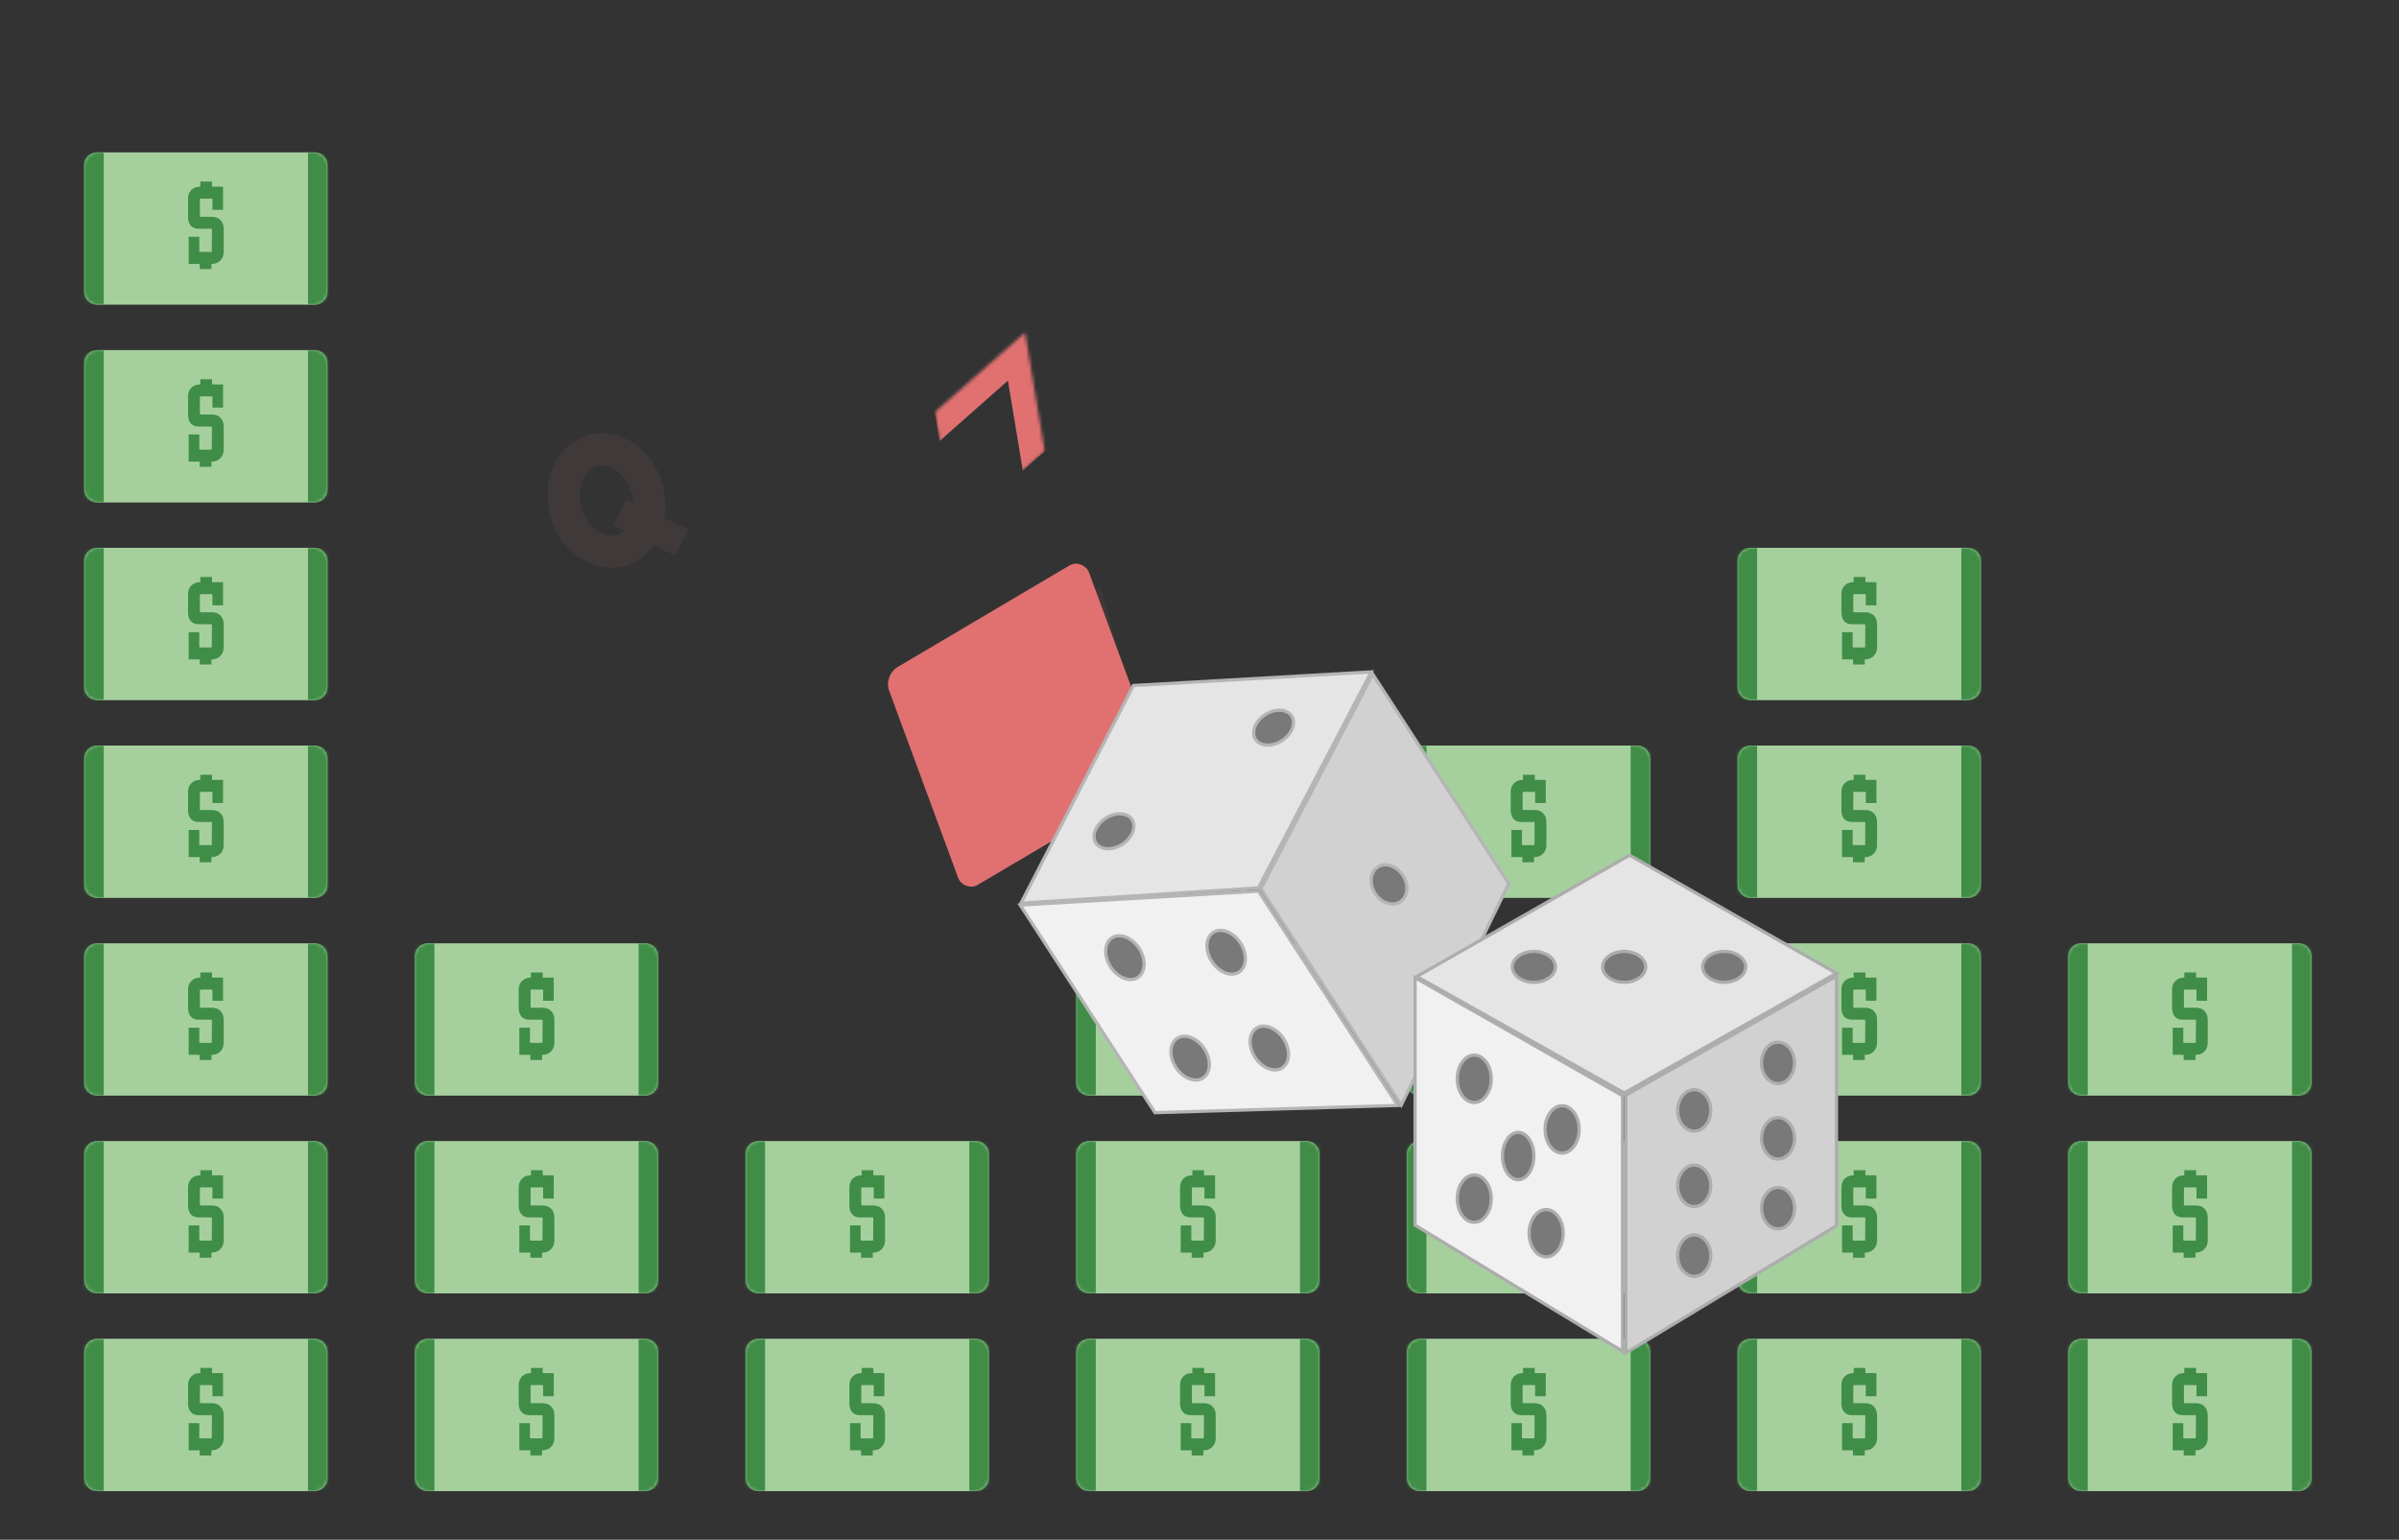 <svg width="740" height="475" viewBox="0 0 740 475" fill="none" xmlns="http://www.w3.org/2000/svg">
<rect x="0" y="0" width="740" height="475" fill="#333333" stroke="none"/>
<mask id="path-1-inside-1_2_3" fill="white">
<path d="M26 51C26 48.791 27.791 47 30 47H97C99.209 47 101 48.791 101 51V90C101 92.209 99.209 94 97 94H30C27.791 94 26 92.209 26 90V51Z"/>
</mask>
<path d="M26 51C26 48.791 27.791 47 30 47H97C99.209 47 101 48.791 101 51V90C101 92.209 99.209 94 97 94H30C27.791 94 26 92.209 26 90V51Z" fill="#A5D09E"/>
<path d="M26 47H101H26ZM101 94H26H101ZM30 94C24.477 94 20 89.523 20 84V57C20 51.477 24.477 47 30 47H32C32 47 32 48.791 32 51V90C32 92.209 32 94 32 94H30ZM97 47C102.523 47 107 51.477 107 57V84C107 89.523 102.523 94 97 94H95C95 94 95 92.209 95 90V51C95 48.791 95 47 95 47H97Z" fill="#408D47" mask="url(#path-1-inside-1_2_3)"/>
<path d="M61.589 83V81.412H58.195V73.034H61.472V77.521C61.472 77.653 61.537 77.719 61.667 77.719H65.138C65.268 77.719 65.333 77.653 65.333 77.521L65.372 70.771C65.372 70.638 65.307 70.572 65.177 70.572H61.238C60.197 70.572 59.391 70.241 58.819 69.579C58.273 68.918 58 68.018 58 66.879V61.281C58 60.196 58.338 59.309 59.014 58.621C59.716 57.932 60.6 57.588 61.667 57.588H61.784V56H65.411V57.588H68.805V64.735H65.528V61.479C65.528 61.347 65.463 61.281 65.333 61.281H61.862C61.732 61.281 61.667 61.347 61.667 61.479V66.681C61.667 66.813 61.732 66.879 61.862 66.879H65.333C66.478 66.879 67.375 67.224 68.025 67.912C68.675 68.573 69 69.46 69 70.572V77.719C69 78.778 68.649 79.665 67.947 80.379C67.271 81.068 66.4 81.412 65.333 81.412H65.216V83H61.589Z" fill="#408D47"/>
<mask id="path-4-inside-2_2_3" fill="white">
<path d="M26 112C26 109.791 27.791 108 30 108H97C99.209 108 101 109.791 101 112V151C101 153.209 99.209 155 97 155H30C27.791 155 26 153.209 26 151V112Z"/>
</mask>
<path d="M26 112C26 109.791 27.791 108 30 108H97C99.209 108 101 109.791 101 112V151C101 153.209 99.209 155 97 155H30C27.791 155 26 153.209 26 151V112Z" fill="#A5D09E"/>
<path d="M26 108H101H26ZM101 155H26H101ZM30 155C24.477 155 20 150.523 20 145V118C20 112.477 24.477 108 30 108H32C32 108 32 109.791 32 112V151C32 153.209 32 155 32 155H30ZM97 108C102.523 108 107 112.477 107 118V145C107 150.523 102.523 155 97 155H95C95 155 95 153.209 95 151V112C95 109.791 95 108 95 108H97Z" fill="#408D47" mask="url(#path-4-inside-2_2_3)"/>
<path d="M61.589 144V142.412H58.195V134.034H61.472V138.521C61.472 138.653 61.537 138.719 61.667 138.719H65.138C65.268 138.719 65.333 138.653 65.333 138.521L65.372 131.771C65.372 131.638 65.307 131.572 65.177 131.572H61.238C60.197 131.572 59.391 131.241 58.819 130.579C58.273 129.918 58 129.018 58 127.879V122.281C58 121.196 58.338 120.309 59.014 119.621C59.716 118.932 60.6 118.588 61.667 118.588H61.784V117H65.411V118.588H68.805V125.735H65.528V122.479C65.528 122.347 65.463 122.281 65.333 122.281H61.862C61.732 122.281 61.667 122.347 61.667 122.479V127.681C61.667 127.813 61.732 127.879 61.862 127.879H65.333C66.478 127.879 67.375 128.224 68.025 128.912C68.675 129.574 69 130.46 69 131.572V138.719C69 139.778 68.649 140.665 67.947 141.379C67.271 142.068 66.4 142.412 65.333 142.412H65.216V144H61.589Z" fill="#408D47"/>
<mask id="path-7-inside-3_2_3" fill="white">
<path d="M26 173C26 170.791 27.791 169 30 169H97C99.209 169 101 170.791 101 173V212C101 214.209 99.209 216 97 216H30C27.791 216 26 214.209 26 212V173Z"/>
</mask>
<path d="M26 173C26 170.791 27.791 169 30 169H97C99.209 169 101 170.791 101 173V212C101 214.209 99.209 216 97 216H30C27.791 216 26 214.209 26 212V173Z" fill="#A5D09E"/>
<path d="M26 169H101H26ZM101 216H26H101ZM30 216C24.477 216 20 211.523 20 206V179C20 173.477 24.477 169 30 169H32C32 169 32 170.791 32 173V212C32 214.209 32 216 32 216H30ZM97 169C102.523 169 107 173.477 107 179V206C107 211.523 102.523 216 97 216H95C95 216 95 214.209 95 212V173C95 170.791 95 169 95 169H97Z" fill="#408D47" mask="url(#path-7-inside-3_2_3)"/>
<path d="M61.589 205V203.412H58.195V195.034H61.472V199.521C61.472 199.653 61.537 199.719 61.667 199.719H65.138C65.268 199.719 65.333 199.653 65.333 199.521L65.372 192.771C65.372 192.638 65.307 192.572 65.177 192.572H61.238C60.197 192.572 59.391 192.241 58.819 191.579C58.273 190.918 58 190.018 58 188.879V183.281C58 182.196 58.338 181.309 59.014 180.621C59.716 179.932 60.6 179.588 61.667 179.588H61.784V178H65.411V179.588H68.805V186.735H65.528V183.479C65.528 183.347 65.463 183.281 65.333 183.281H61.862C61.732 183.281 61.667 183.347 61.667 183.479V188.681C61.667 188.813 61.732 188.879 61.862 188.879H65.333C66.478 188.879 67.375 189.224 68.025 189.912C68.675 190.574 69 191.46 69 192.572V199.719C69 200.778 68.649 201.665 67.947 202.379C67.271 203.068 66.4 203.412 65.333 203.412H65.216V205H61.589Z" fill="#408D47"/>
<mask id="path-10-inside-4_2_3" fill="white">
<path d="M26 234C26 231.791 27.791 230 30 230H97C99.209 230 101 231.791 101 234V273C101 275.209 99.209 277 97 277H30C27.791 277 26 275.209 26 273V234Z"/>
</mask>
<path d="M26 234C26 231.791 27.791 230 30 230H97C99.209 230 101 231.791 101 234V273C101 275.209 99.209 277 97 277H30C27.791 277 26 275.209 26 273V234Z" fill="#A5D09E"/>
<path d="M26 230H101H26ZM101 277H26H101ZM30 277C24.477 277 20 272.523 20 267V240C20 234.477 24.477 230 30 230H32C32 230 32 231.791 32 234V273C32 275.209 32 277 32 277H30ZM97 230C102.523 230 107 234.477 107 240V267C107 272.523 102.523 277 97 277H95C95 277 95 275.209 95 273V234C95 231.791 95 230 95 230H97Z" fill="#408D47" mask="url(#path-10-inside-4_2_3)"/>
<path d="M61.589 266V264.412H58.195V256.034H61.472V260.521C61.472 260.653 61.537 260.719 61.667 260.719H65.138C65.268 260.719 65.333 260.653 65.333 260.521L65.372 253.771C65.372 253.638 65.307 253.572 65.177 253.572H61.238C60.197 253.572 59.391 253.241 58.819 252.579C58.273 251.918 58 251.018 58 249.879V244.281C58 243.196 58.338 242.309 59.014 241.621C59.716 240.932 60.6 240.588 61.667 240.588H61.784V239H65.411V240.588H68.805V247.735H65.528V244.479C65.528 244.347 65.463 244.281 65.333 244.281H61.862C61.732 244.281 61.667 244.347 61.667 244.479V249.681C61.667 249.813 61.732 249.879 61.862 249.879H65.333C66.478 249.879 67.375 250.224 68.025 250.912C68.675 251.574 69 252.46 69 253.572V260.719C69 261.778 68.649 262.665 67.947 263.379C67.271 264.068 66.4 264.412 65.333 264.412H65.216V266H61.589Z" fill="#408D47"/>
<mask id="path-13-inside-5_2_3" fill="white">
<path d="M26 295C26 292.791 27.791 291 30 291H97C99.209 291 101 292.791 101 295V334C101 336.209 99.209 338 97 338H30C27.791 338 26 336.209 26 334V295Z"/>
</mask>
<path d="M26 295C26 292.791 27.791 291 30 291H97C99.209 291 101 292.791 101 295V334C101 336.209 99.209 338 97 338H30C27.791 338 26 336.209 26 334V295Z" fill="#A5D09E"/>
<path d="M26 291H101H26ZM101 338H26H101ZM30 338C24.477 338 20 333.523 20 328V301C20 295.477 24.477 291 30 291H32C32 291 32 292.791 32 295V334C32 336.209 32 338 32 338H30ZM97 291C102.523 291 107 295.477 107 301V328C107 333.523 102.523 338 97 338H95C95 338 95 336.209 95 334V295C95 292.791 95 291 95 291H97Z" fill="#408D47" mask="url(#path-13-inside-5_2_3)"/>
<path d="M61.589 327V325.412H58.195V317.034H61.472V321.521C61.472 321.653 61.537 321.719 61.667 321.719H65.138C65.268 321.719 65.333 321.653 65.333 321.521L65.372 314.771C65.372 314.638 65.307 314.572 65.177 314.572H61.238C60.197 314.572 59.391 314.241 58.819 313.579C58.273 312.918 58 312.018 58 310.879V305.281C58 304.196 58.338 303.309 59.014 302.621C59.716 301.932 60.6 301.588 61.667 301.588H61.784V300H65.411V301.588H68.805V308.735H65.528V305.479C65.528 305.347 65.463 305.281 65.333 305.281H61.862C61.732 305.281 61.667 305.347 61.667 305.479V310.681C61.667 310.813 61.732 310.879 61.862 310.879H65.333C66.478 310.879 67.375 311.224 68.025 311.912C68.675 312.574 69 313.46 69 314.572V321.719C69 322.778 68.649 323.665 67.947 324.379C67.271 325.068 66.4 325.412 65.333 325.412H65.216V327H61.589Z" fill="#408D47"/>
<mask id="path-16-inside-6_2_3" fill="white">
<path d="M26 356C26 353.791 27.791 352 30 352H97C99.209 352 101 353.791 101 356V395C101 397.209 99.209 399 97 399H30C27.791 399 26 397.209 26 395V356Z"/>
</mask>
<path d="M26 356C26 353.791 27.791 352 30 352H97C99.209 352 101 353.791 101 356V395C101 397.209 99.209 399 97 399H30C27.791 399 26 397.209 26 395V356Z" fill="#A5D09E"/>
<path d="M26 352H101H26ZM101 399H26H101ZM30 399C24.477 399 20 394.523 20 389V362C20 356.477 24.477 352 30 352H32C32 352 32 353.791 32 356V395C32 397.209 32 399 32 399H30ZM97 352C102.523 352 107 356.477 107 362V389C107 394.523 102.523 399 97 399H95C95 399 95 397.209 95 395V356C95 353.791 95 352 95 352H97Z" fill="#408D47" mask="url(#path-16-inside-6_2_3)"/>
<path d="M61.589 388V386.412H58.195V378.034H61.472V382.521C61.472 382.653 61.537 382.719 61.667 382.719H65.138C65.268 382.719 65.333 382.653 65.333 382.521L65.372 375.771C65.372 375.638 65.307 375.572 65.177 375.572H61.238C60.197 375.572 59.391 375.241 58.819 374.579C58.273 373.918 58 373.018 58 371.879V366.281C58 365.196 58.338 364.309 59.014 363.621C59.716 362.932 60.6 362.588 61.667 362.588H61.784V361H65.411V362.588H68.805V369.735H65.528V366.479C65.528 366.347 65.463 366.281 65.333 366.281H61.862C61.732 366.281 61.667 366.347 61.667 366.479V371.681C61.667 371.813 61.732 371.879 61.862 371.879H65.333C66.478 371.879 67.375 372.224 68.025 372.912C68.675 373.574 69 374.46 69 375.572V382.719C69 383.778 68.649 384.665 67.947 385.379C67.271 386.068 66.4 386.412 65.333 386.412H65.216V388H61.589Z" fill="#408D47"/>
<mask id="path-19-inside-7_2_3" fill="white">
<path d="M26 417C26 414.791 27.791 413 30 413H97C99.209 413 101 414.791 101 417V456C101 458.209 99.209 460 97 460H30C27.791 460 26 458.209 26 456V417Z"/>
</mask>
<path d="M26 417C26 414.791 27.791 413 30 413H97C99.209 413 101 414.791 101 417V456C101 458.209 99.209 460 97 460H30C27.791 460 26 458.209 26 456V417Z" fill="#A5D09E"/>
<path d="M26 413H101H26ZM101 460H26H101ZM30 460C24.477 460 20 455.523 20 450V423C20 417.477 24.477 413 30 413H32C32 413 32 414.791 32 417V456C32 458.209 32 460 32 460H30ZM97 413C102.523 413 107 417.477 107 423V450C107 455.523 102.523 460 97 460H95C95 460 95 458.209 95 456V417C95 414.791 95 413 95 413H97Z" fill="#408D47" mask="url(#path-19-inside-7_2_3)"/>
<path d="M61.589 449V447.412H58.195V439.034H61.472V443.521C61.472 443.653 61.537 443.719 61.667 443.719H65.138C65.268 443.719 65.333 443.653 65.333 443.521L65.372 436.771C65.372 436.638 65.307 436.572 65.177 436.572H61.238C60.197 436.572 59.391 436.241 58.819 435.579C58.273 434.918 58 434.018 58 432.879V427.281C58 426.196 58.338 425.309 59.014 424.621C59.716 423.932 60.6 423.588 61.667 423.588H61.784V422H65.411V423.588H68.805V430.735H65.528V427.479C65.528 427.347 65.463 427.281 65.333 427.281H61.862C61.732 427.281 61.667 427.347 61.667 427.479V432.681C61.667 432.813 61.732 432.879 61.862 432.879H65.333C66.478 432.879 67.375 433.224 68.025 433.912C68.675 434.574 69 435.46 69 436.572V443.719C69 444.778 68.649 445.665 67.947 446.379C67.271 447.068 66.4 447.412 65.333 447.412H65.216V449H61.589Z" fill="#408D47"/>
<mask id="path-22-inside-8_2_3" fill="white">
<path d="M128 295C128 292.791 129.791 291 132 291H199C201.209 291 203 292.791 203 295V334C203 336.209 201.209 338 199 338H132C129.791 338 128 336.209 128 334V295Z"/>
</mask>
<path d="M128 295C128 292.791 129.791 291 132 291H199C201.209 291 203 292.791 203 295V334C203 336.209 201.209 338 199 338H132C129.791 338 128 336.209 128 334V295Z" fill="#A5D09E"/>
<path d="M128 291H203H128ZM203 338H128H203ZM132 338C126.477 338 122 333.523 122 328V301C122 295.477 126.477 291 132 291H134C134 291 134 292.791 134 295V334C134 336.209 134 338 134 338H132ZM199 291C204.523 291 209 295.477 209 301V328C209 333.523 204.523 338 199 338H197C197 338 197 336.209 197 334V295C197 292.791 197 291 197 291H199Z" fill="#408D47" mask="url(#path-22-inside-8_2_3)"/>
<path d="M163.589 327V325.412H160.195V317.034H163.472V321.521C163.472 321.653 163.537 321.719 163.667 321.719H167.138C167.268 321.719 167.333 321.653 167.333 321.521L167.372 314.771C167.372 314.638 167.307 314.572 167.177 314.572H163.238C162.197 314.572 161.391 314.241 160.819 313.579C160.273 312.918 160 312.018 160 310.879V305.281C160 304.196 160.338 303.309 161.014 302.621C161.716 301.932 162.6 301.588 163.667 301.588H163.784V300H167.411V301.588H170.805V308.735H167.528V305.479C167.528 305.347 167.463 305.281 167.333 305.281H163.862C163.732 305.281 163.667 305.347 163.667 305.479V310.681C163.667 310.813 163.732 310.879 163.862 310.879H167.333C168.478 310.879 169.375 311.224 170.025 311.912C170.675 312.574 171 313.46 171 314.572V321.719C171 322.778 170.649 323.665 169.947 324.379C169.271 325.068 168.4 325.412 167.333 325.412H167.216V327H163.589Z" fill="#408D47"/>
<mask id="path-25-inside-9_2_3" fill="white">
<path d="M128 356C128 353.791 129.791 352 132 352H199C201.209 352 203 353.791 203 356V395C203 397.209 201.209 399 199 399H132C129.791 399 128 397.209 128 395V356Z"/>
</mask>
<path d="M128 356C128 353.791 129.791 352 132 352H199C201.209 352 203 353.791 203 356V395C203 397.209 201.209 399 199 399H132C129.791 399 128 397.209 128 395V356Z" fill="#A5D09E"/>
<path d="M128 352H203H128ZM203 399H128H203ZM132 399C126.477 399 122 394.523 122 389V362C122 356.477 126.477 352 132 352H134C134 352 134 353.791 134 356V395C134 397.209 134 399 134 399H132ZM199 352C204.523 352 209 356.477 209 362V389C209 394.523 204.523 399 199 399H197C197 399 197 397.209 197 395V356C197 353.791 197 352 197 352H199Z" fill="#408D47" mask="url(#path-25-inside-9_2_3)"/>
<path d="M163.589 388V386.412H160.195V378.034H163.472V382.521C163.472 382.653 163.537 382.719 163.667 382.719H167.138C167.268 382.719 167.333 382.653 167.333 382.521L167.372 375.771C167.372 375.638 167.307 375.572 167.177 375.572H163.238C162.197 375.572 161.391 375.241 160.819 374.579C160.273 373.918 160 373.018 160 371.879V366.281C160 365.196 160.338 364.309 161.014 363.621C161.716 362.932 162.6 362.588 163.667 362.588H163.784V361H167.411V362.588H170.805V369.735H167.528V366.479C167.528 366.347 167.463 366.281 167.333 366.281H163.862C163.732 366.281 163.667 366.347 163.667 366.479V371.681C163.667 371.813 163.732 371.879 163.862 371.879H167.333C168.478 371.879 169.375 372.224 170.025 372.912C170.675 373.574 171 374.46 171 375.572V382.719C171 383.778 170.649 384.665 169.947 385.379C169.271 386.068 168.4 386.412 167.333 386.412H167.216V388H163.589Z" fill="#408D47"/>
<mask id="path-28-inside-10_2_3" fill="white">
<path d="M128 417C128 414.791 129.791 413 132 413H199C201.209 413 203 414.791 203 417V456C203 458.209 201.209 460 199 460H132C129.791 460 128 458.209 128 456V417Z"/>
</mask>
<path d="M128 417C128 414.791 129.791 413 132 413H199C201.209 413 203 414.791 203 417V456C203 458.209 201.209 460 199 460H132C129.791 460 128 458.209 128 456V417Z" fill="#A5D09E"/>
<path d="M128 413H203H128ZM203 460H128H203ZM132 460C126.477 460 122 455.523 122 450V423C122 417.477 126.477 413 132 413H134C134 413 134 414.791 134 417V456C134 458.209 134 460 134 460H132ZM199 413C204.523 413 209 417.477 209 423V450C209 455.523 204.523 460 199 460H197C197 460 197 458.209 197 456V417C197 414.791 197 413 197 413H199Z" fill="#408D47" mask="url(#path-28-inside-10_2_3)"/>
<path d="M163.589 449V447.412H160.195V439.034H163.472V443.521C163.472 443.653 163.537 443.719 163.667 443.719H167.138C167.268 443.719 167.333 443.653 167.333 443.521L167.372 436.771C167.372 436.638 167.307 436.572 167.177 436.572H163.238C162.197 436.572 161.391 436.241 160.819 435.579C160.273 434.918 160 434.018 160 432.879V427.281C160 426.196 160.338 425.309 161.014 424.621C161.716 423.932 162.6 423.588 163.667 423.588H163.784V422H167.411V423.588H170.805V430.735H167.528V427.479C167.528 427.347 167.463 427.281 167.333 427.281H163.862C163.732 427.281 163.667 427.347 163.667 427.479V432.681C163.667 432.813 163.732 432.879 163.862 432.879H167.333C168.478 432.879 169.375 433.224 170.025 433.912C170.675 434.574 171 435.46 171 436.572V443.719C171 444.778 170.649 445.665 169.947 446.379C169.271 447.068 168.4 447.412 167.333 447.412H167.216V449H163.589Z" fill="#408D47"/>
<mask id="path-31-inside-11_2_3" fill="white">
<path d="M230 356C230 353.791 231.791 352 234 352H301C303.209 352 305 353.791 305 356V395C305 397.209 303.209 399 301 399H234C231.791 399 230 397.209 230 395V356Z"/>
</mask>
<path d="M230 356C230 353.791 231.791 352 234 352H301C303.209 352 305 353.791 305 356V395C305 397.209 303.209 399 301 399H234C231.791 399 230 397.209 230 395V356Z" fill="#A5D09E"/>
<path d="M230 352H305H230ZM305 399H230H305ZM234 399C228.477 399 224 394.523 224 389V362C224 356.477 228.477 352 234 352H236C236 352 236 353.791 236 356V395C236 397.209 236 399 236 399H234ZM301 352C306.523 352 311 356.477 311 362V389C311 394.523 306.523 399 301 399H299C299 399 299 397.209 299 395V356C299 353.791 299 352 299 352H301Z" fill="#408D47" mask="url(#path-31-inside-11_2_3)"/>
<path d="M265.589 388V386.412H262.195V378.034H265.472V382.521C265.472 382.653 265.537 382.719 265.667 382.719H269.138C269.268 382.719 269.333 382.653 269.333 382.521L269.372 375.771C269.372 375.638 269.307 375.572 269.177 375.572H265.238C264.197 375.572 263.391 375.241 262.819 374.579C262.273 373.918 262 373.018 262 371.879V366.281C262 365.196 262.338 364.309 263.014 363.621C263.716 362.932 264.6 362.588 265.667 362.588H265.784V361H269.411V362.588H272.805V369.735H269.528V366.479C269.528 366.347 269.463 366.281 269.333 366.281H265.862C265.732 366.281 265.667 366.347 265.667 366.479V371.681C265.667 371.813 265.732 371.879 265.862 371.879H269.333C270.478 371.879 271.375 372.224 272.025 372.912C272.675 373.574 273 374.46 273 375.572V382.719C273 383.778 272.649 384.665 271.947 385.379C271.271 386.068 270.4 386.412 269.333 386.412H269.216V388H265.589Z" fill="#408D47"/>
<mask id="path-34-inside-12_2_3" fill="white">
<path d="M230 417C230 414.791 231.791 413 234 413H301C303.209 413 305 414.791 305 417V456C305 458.209 303.209 460 301 460H234C231.791 460 230 458.209 230 456V417Z"/>
</mask>
<path d="M230 417C230 414.791 231.791 413 234 413H301C303.209 413 305 414.791 305 417V456C305 458.209 303.209 460 301 460H234C231.791 460 230 458.209 230 456V417Z" fill="#A5D09E"/>
<path d="M230 413H305H230ZM305 460H230H305ZM234 460C228.477 460 224 455.523 224 450V423C224 417.477 228.477 413 234 413H236C236 413 236 414.791 236 417V456C236 458.209 236 460 236 460H234ZM301 413C306.523 413 311 417.477 311 423V450C311 455.523 306.523 460 301 460H299C299 460 299 458.209 299 456V417C299 414.791 299 413 299 413H301Z" fill="#408D47" mask="url(#path-34-inside-12_2_3)"/>
<path d="M265.589 449V447.412H262.195V439.034H265.472V443.521C265.472 443.653 265.537 443.719 265.667 443.719H269.138C269.268 443.719 269.333 443.653 269.333 443.521L269.372 436.771C269.372 436.638 269.307 436.572 269.177 436.572H265.238C264.197 436.572 263.391 436.241 262.819 435.579C262.273 434.918 262 434.018 262 432.879V427.281C262 426.196 262.338 425.309 263.014 424.621C263.716 423.932 264.6 423.588 265.667 423.588H265.784V422H269.411V423.588H272.805V430.735H269.528V427.479C269.528 427.347 269.463 427.281 269.333 427.281H265.862C265.732 427.281 265.667 427.347 265.667 427.479V432.681C265.667 432.813 265.732 432.879 265.862 432.879H269.333C270.478 432.879 271.375 433.224 272.025 433.912C272.675 434.574 273 435.46 273 436.572V443.719C273 444.778 272.649 445.665 271.947 446.379C271.271 447.068 270.4 447.412 269.333 447.412H269.216V449H265.589Z" fill="#408D47"/>
<mask id="path-37-inside-13_2_3" fill="white">
<path d="M332 295C332 292.791 333.791 291 336 291H403C405.209 291 407 292.791 407 295V334C407 336.209 405.209 338 403 338H336C333.791 338 332 336.209 332 334V295Z"/>
</mask>
<path d="M332 295C332 292.791 333.791 291 336 291H403C405.209 291 407 292.791 407 295V334C407 336.209 405.209 338 403 338H336C333.791 338 332 336.209 332 334V295Z" fill="#A5D09E"/>
<path d="M332 291H407H332ZM407 338H332H407ZM336 338C330.477 338 326 333.523 326 328V301C326 295.477 330.477 291 336 291H338C338 291 338 292.791 338 295V334C338 336.209 338 338 338 338H336ZM403 291C408.523 291 413 295.477 413 301V328C413 333.523 408.523 338 403 338H401C401 338 401 336.209 401 334V295C401 292.791 401 291 401 291H403Z" fill="#408D47" mask="url(#path-37-inside-13_2_3)"/>
<path d="M367.589 327V325.412H364.195V317.034H367.472V321.521C367.472 321.653 367.537 321.719 367.667 321.719H371.138C371.268 321.719 371.333 321.653 371.333 321.521L371.372 314.771C371.372 314.638 371.307 314.572 371.177 314.572H367.238C366.197 314.572 365.391 314.241 364.819 313.579C364.273 312.918 364 312.018 364 310.879V305.281C364 304.196 364.338 303.309 365.014 302.621C365.716 301.932 366.6 301.588 367.667 301.588H367.784V300H371.411V301.588H374.805V308.735H371.528V305.479C371.528 305.347 371.463 305.281 371.333 305.281H367.862C367.732 305.281 367.667 305.347 367.667 305.479V310.681C367.667 310.813 367.732 310.879 367.862 310.879H371.333C372.478 310.879 373.375 311.224 374.025 311.912C374.675 312.574 375 313.46 375 314.572V321.719C375 322.778 374.649 323.665 373.947 324.379C373.271 325.068 372.4 325.412 371.333 325.412H371.216V327H367.589Z" fill="#408D47"/>
<mask id="path-40-inside-14_2_3" fill="white">
<path d="M332 356C332 353.791 333.791 352 336 352H403C405.209 352 407 353.791 407 356V395C407 397.209 405.209 399 403 399H336C333.791 399 332 397.209 332 395V356Z"/>
</mask>
<path d="M332 356C332 353.791 333.791 352 336 352H403C405.209 352 407 353.791 407 356V395C407 397.209 405.209 399 403 399H336C333.791 399 332 397.209 332 395V356Z" fill="#A5D09E"/>
<path d="M332 352H407H332ZM407 399H332H407ZM336 399C330.477 399 326 394.523 326 389V362C326 356.477 330.477 352 336 352H338C338 352 338 353.791 338 356V395C338 397.209 338 399 338 399H336ZM403 352C408.523 352 413 356.477 413 362V389C413 394.523 408.523 399 403 399H401C401 399 401 397.209 401 395V356C401 353.791 401 352 401 352H403Z" fill="#408D47" mask="url(#path-40-inside-14_2_3)"/>
<path d="M367.589 388V386.412H364.195V378.034H367.472V382.521C367.472 382.653 367.537 382.719 367.667 382.719H371.138C371.268 382.719 371.333 382.653 371.333 382.521L371.372 375.771C371.372 375.638 371.307 375.572 371.177 375.572H367.238C366.197 375.572 365.391 375.241 364.819 374.579C364.273 373.918 364 373.018 364 371.879V366.281C364 365.196 364.338 364.309 365.014 363.621C365.716 362.932 366.6 362.588 367.667 362.588H367.784V361H371.411V362.588H374.805V369.735H371.528V366.479C371.528 366.347 371.463 366.281 371.333 366.281H367.862C367.732 366.281 367.667 366.347 367.667 366.479V371.681C367.667 371.813 367.732 371.879 367.862 371.879H371.333C372.478 371.879 373.375 372.224 374.025 372.912C374.675 373.574 375 374.46 375 375.572V382.719C375 383.778 374.649 384.665 373.947 385.379C373.271 386.068 372.4 386.412 371.333 386.412H371.216V388H367.589Z" fill="#408D47"/>
<mask id="path-43-inside-15_2_3" fill="white">
<path d="M332 417C332 414.791 333.791 413 336 413H403C405.209 413 407 414.791 407 417V456C407 458.209 405.209 460 403 460H336C333.791 460 332 458.209 332 456V417Z"/>
</mask>
<path d="M332 417C332 414.791 333.791 413 336 413H403C405.209 413 407 414.791 407 417V456C407 458.209 405.209 460 403 460H336C333.791 460 332 458.209 332 456V417Z" fill="#A5D09E"/>
<path d="M332 413H407H332ZM407 460H332H407ZM336 460C330.477 460 326 455.523 326 450V423C326 417.477 330.477 413 336 413H338C338 413 338 414.791 338 417V456C338 458.209 338 460 338 460H336ZM403 413C408.523 413 413 417.477 413 423V450C413 455.523 408.523 460 403 460H401C401 460 401 458.209 401 456V417C401 414.791 401 413 401 413H403Z" fill="#408D47" mask="url(#path-43-inside-15_2_3)"/>
<path d="M367.589 449V447.412H364.195V439.034H367.472V443.521C367.472 443.653 367.537 443.719 367.667 443.719H371.138C371.268 443.719 371.333 443.653 371.333 443.521L371.372 436.771C371.372 436.638 371.307 436.572 371.177 436.572H367.238C366.197 436.572 365.391 436.241 364.819 435.579C364.273 434.918 364 434.018 364 432.879V427.281C364 426.196 364.338 425.309 365.014 424.621C365.716 423.932 366.6 423.588 367.667 423.588H367.784V422H371.411V423.588H374.805V430.735H371.528V427.479C371.528 427.347 371.463 427.281 371.333 427.281H367.862C367.732 427.281 367.667 427.347 367.667 427.479V432.681C367.667 432.813 367.732 432.879 367.862 432.879H371.333C372.478 432.879 373.375 433.224 374.025 433.912C374.675 434.574 375 435.46 375 436.572V443.719C375 444.778 374.649 445.665 373.947 446.379C373.271 447.068 372.4 447.412 371.333 447.412H371.216V449H367.589Z" fill="#408D47"/>
<mask id="path-46-inside-16_2_3" fill="white">
<path d="M434 234C434 231.791 435.791 230 438 230H505C507.209 230 509 231.791 509 234V273C509 275.209 507.209 277 505 277H438C435.791 277 434 275.209 434 273V234Z"/>
</mask>
<path d="M434 234C434 231.791 435.791 230 438 230H505C507.209 230 509 231.791 509 234V273C509 275.209 507.209 277 505 277H438C435.791 277 434 275.209 434 273V234Z" fill="#A5D09E"/>
<path d="M434 230H509H434ZM509 277H434H509ZM438 277C432.477 277 428 272.523 428 267V240C428 234.477 432.477 230 438 230H440C440 230 440 231.791 440 234V273C440 275.209 440 277 440 277H438ZM505 230C510.523 230 515 234.477 515 240V267C515 272.523 510.523 277 505 277H503C503 277 503 275.209 503 273V234C503 231.791 503 230 503 230H505Z" fill="#408D47" mask="url(#path-46-inside-16_2_3)"/>
<path d="M469.589 266V264.412H466.195V256.034H469.472V260.521C469.472 260.653 469.537 260.719 469.667 260.719H473.138C473.268 260.719 473.333 260.653 473.333 260.521L473.372 253.771C473.372 253.638 473.307 253.572 473.177 253.572H469.238C468.197 253.572 467.391 253.241 466.819 252.579C466.273 251.918 466 251.018 466 249.879V244.281C466 243.196 466.338 242.309 467.014 241.621C467.716 240.932 468.6 240.588 469.667 240.588H469.784V239H473.411V240.588H476.805V247.735H473.528V244.479C473.528 244.347 473.463 244.281 473.333 244.281H469.862C469.732 244.281 469.667 244.347 469.667 244.479V249.681C469.667 249.813 469.732 249.879 469.862 249.879H473.333C474.478 249.879 475.375 250.224 476.025 250.912C476.675 251.574 477 252.46 477 253.572V260.719C477 261.778 476.649 262.665 475.947 263.379C475.271 264.068 474.4 264.412 473.333 264.412H473.216V266H469.589Z" fill="#408D47"/>
<mask id="path-49-inside-17_2_3" fill="white">
<path d="M434 295C434 292.791 435.791 291 438 291H505C507.209 291 509 292.791 509 295V334C509 336.209 507.209 338 505 338H438C435.791 338 434 336.209 434 334V295Z"/>
</mask>
<path d="M434 295C434 292.791 435.791 291 438 291H505C507.209 291 509 292.791 509 295V334C509 336.209 507.209 338 505 338H438C435.791 338 434 336.209 434 334V295Z" fill="#A5D09E"/>
<path d="M434 291H509H434ZM509 338H434H509ZM438 338C432.477 338 428 333.523 428 328V301C428 295.477 432.477 291 438 291H440C440 291 440 292.791 440 295V334C440 336.209 440 338 440 338H438ZM505 291C510.523 291 515 295.477 515 301V328C515 333.523 510.523 338 505 338H503C503 338 503 336.209 503 334V295C503 292.791 503 291 503 291H505Z" fill="#408D47" mask="url(#path-49-inside-17_2_3)"/>
<path d="M469.589 327V325.412H466.195V317.034H469.472V321.521C469.472 321.653 469.537 321.719 469.667 321.719H473.138C473.268 321.719 473.333 321.653 473.333 321.521L473.372 314.771C473.372 314.638 473.307 314.572 473.177 314.572H469.238C468.197 314.572 467.391 314.241 466.819 313.579C466.273 312.918 466 312.018 466 310.879V305.281C466 304.196 466.338 303.309 467.014 302.621C467.716 301.932 468.6 301.588 469.667 301.588H469.784V300H473.411V301.588H476.805V308.735H473.528V305.479C473.528 305.347 473.463 305.281 473.333 305.281H469.862C469.732 305.281 469.667 305.347 469.667 305.479V310.681C469.667 310.813 469.732 310.879 469.862 310.879H473.333C474.478 310.879 475.375 311.224 476.025 311.912C476.675 312.574 477 313.46 477 314.572V321.719C477 322.778 476.649 323.665 475.947 324.379C475.271 325.068 474.4 325.412 473.333 325.412H473.216V327H469.589Z" fill="#408D47"/>
<mask id="path-52-inside-18_2_3" fill="white">
<path d="M434 356C434 353.791 435.791 352 438 352H505C507.209 352 509 353.791 509 356V395C509 397.209 507.209 399 505 399H438C435.791 399 434 397.209 434 395V356Z"/>
</mask>
<path d="M434 356C434 353.791 435.791 352 438 352H505C507.209 352 509 353.791 509 356V395C509 397.209 507.209 399 505 399H438C435.791 399 434 397.209 434 395V356Z" fill="#A5D09E"/>
<path d="M434 352H509H434ZM509 399H434H509ZM438 399C432.477 399 428 394.523 428 389V362C428 356.477 432.477 352 438 352H440C440 352 440 353.791 440 356V395C440 397.209 440 399 440 399H438ZM505 352C510.523 352 515 356.477 515 362V389C515 394.523 510.523 399 505 399H503C503 399 503 397.209 503 395V356C503 353.791 503 352 503 352H505Z" fill="#408D47" mask="url(#path-52-inside-18_2_3)"/>
<path d="M469.589 388V386.412H466.195V378.034H469.472V382.521C469.472 382.653 469.537 382.719 469.667 382.719H473.138C473.268 382.719 473.333 382.653 473.333 382.521L473.372 375.771C473.372 375.638 473.307 375.572 473.177 375.572H469.238C468.197 375.572 467.391 375.241 466.819 374.579C466.273 373.918 466 373.018 466 371.879V366.281C466 365.196 466.338 364.309 467.014 363.621C467.716 362.932 468.6 362.588 469.667 362.588H469.784V361H473.411V362.588H476.805V369.735H473.528V366.479C473.528 366.347 473.463 366.281 473.333 366.281H469.862C469.732 366.281 469.667 366.347 469.667 366.479V371.681C469.667 371.813 469.732 371.879 469.862 371.879H473.333C474.478 371.879 475.375 372.224 476.025 372.912C476.675 373.574 477 374.46 477 375.572V382.719C477 383.778 476.649 384.665 475.947 385.379C475.271 386.068 474.4 386.412 473.333 386.412H473.216V388H469.589Z" fill="#408D47"/>
<mask id="path-55-inside-19_2_3" fill="white">
<path d="M434 417C434 414.791 435.791 413 438 413H505C507.209 413 509 414.791 509 417V456C509 458.209 507.209 460 505 460H438C435.791 460 434 458.209 434 456V417Z"/>
</mask>
<path d="M434 417C434 414.791 435.791 413 438 413H505C507.209 413 509 414.791 509 417V456C509 458.209 507.209 460 505 460H438C435.791 460 434 458.209 434 456V417Z" fill="#A5D09E"/>
<path d="M434 413H509H434ZM509 460H434H509ZM438 460C432.477 460 428 455.523 428 450V423C428 417.477 432.477 413 438 413H440C440 413 440 414.791 440 417V456C440 458.209 440 460 440 460H438ZM505 413C510.523 413 515 417.477 515 423V450C515 455.523 510.523 460 505 460H503C503 460 503 458.209 503 456V417C503 414.791 503 413 503 413H505Z" fill="#408D47" mask="url(#path-55-inside-19_2_3)"/>
<path d="M469.589 449V447.412H466.195V439.034H469.472V443.521C469.472 443.653 469.537 443.719 469.667 443.719H473.138C473.268 443.719 473.333 443.653 473.333 443.521L473.372 436.771C473.372 436.638 473.307 436.572 473.177 436.572H469.238C468.197 436.572 467.391 436.241 466.819 435.579C466.273 434.918 466 434.018 466 432.879V427.281C466 426.196 466.338 425.309 467.014 424.621C467.716 423.932 468.6 423.588 469.667 423.588H469.784V422H473.411V423.588H476.805V430.735H473.528V427.479C473.528 427.347 473.463 427.281 473.333 427.281H469.862C469.732 427.281 469.667 427.347 469.667 427.479V432.681C469.667 432.813 469.732 432.879 469.862 432.879H473.333C474.478 432.879 475.375 433.224 476.025 433.912C476.675 434.574 477 435.46 477 436.572V443.719C477 444.778 476.649 445.665 475.947 446.379C475.271 447.068 474.4 447.412 473.333 447.412H473.216V449H469.589Z" fill="#408D47"/>
<mask id="path-58-inside-20_2_3" fill="white">
<path d="M536 173C536 170.791 537.791 169 540 169H607C609.209 169 611 170.791 611 173V212C611 214.209 609.209 216 607 216H540C537.791 216 536 214.209 536 212V173Z"/>
</mask>
<path d="M536 173C536 170.791 537.791 169 540 169H607C609.209 169 611 170.791 611 173V212C611 214.209 609.209 216 607 216H540C537.791 216 536 214.209 536 212V173Z" fill="#A5D09E"/>
<path d="M536 169H611H536ZM611 216H536H611ZM540 216C534.477 216 530 211.523 530 206V179C530 173.477 534.477 169 540 169H542C542 169 542 170.791 542 173V212C542 214.209 542 216 542 216H540ZM607 169C612.523 169 617 173.477 617 179V206C617 211.523 612.523 216 607 216H605C605 216 605 214.209 605 212V173C605 170.791 605 169 605 169H607Z" fill="#408D47" mask="url(#path-58-inside-20_2_3)"/>
<path d="M571.589 205V203.412H568.195V195.034H571.472V199.521C571.472 199.653 571.537 199.719 571.667 199.719H575.138C575.268 199.719 575.333 199.653 575.333 199.521L575.372 192.771C575.372 192.638 575.307 192.572 575.177 192.572H571.238C570.197 192.572 569.391 192.241 568.819 191.579C568.273 190.918 568 190.018 568 188.879V183.281C568 182.196 568.338 181.309 569.014 180.621C569.716 179.932 570.6 179.588 571.667 179.588H571.784V178H575.411V179.588H578.805V186.735H575.528V183.479C575.528 183.347 575.463 183.281 575.333 183.281H571.862C571.732 183.281 571.667 183.347 571.667 183.479V188.681C571.667 188.813 571.732 188.879 571.862 188.879H575.333C576.478 188.879 577.375 189.224 578.025 189.912C578.675 190.574 579 191.46 579 192.572V199.719C579 200.778 578.649 201.665 577.947 202.379C577.271 203.068 576.4 203.412 575.333 203.412H575.216V205H571.589Z" fill="#408D47"/>
<mask id="path-61-inside-21_2_3" fill="white">
<path d="M536 234C536 231.791 537.791 230 540 230H607C609.209 230 611 231.791 611 234V273C611 275.209 609.209 277 607 277H540C537.791 277 536 275.209 536 273V234Z"/>
</mask>
<path d="M536 234C536 231.791 537.791 230 540 230H607C609.209 230 611 231.791 611 234V273C611 275.209 609.209 277 607 277H540C537.791 277 536 275.209 536 273V234Z" fill="#A5D09E"/>
<path d="M536 230H611H536ZM611 277H536H611ZM540 277C534.477 277 530 272.523 530 267V240C530 234.477 534.477 230 540 230H542C542 230 542 231.791 542 234V273C542 275.209 542 277 542 277H540ZM607 230C612.523 230 617 234.477 617 240V267C617 272.523 612.523 277 607 277H605C605 277 605 275.209 605 273V234C605 231.791 605 230 605 230H607Z" fill="#408D47" mask="url(#path-61-inside-21_2_3)"/>
<path d="M571.589 266V264.412H568.195V256.034H571.472V260.521C571.472 260.653 571.537 260.719 571.667 260.719H575.138C575.268 260.719 575.333 260.653 575.333 260.521L575.372 253.771C575.372 253.638 575.307 253.572 575.177 253.572H571.238C570.197 253.572 569.391 253.241 568.819 252.579C568.273 251.918 568 251.018 568 249.879V244.281C568 243.196 568.338 242.309 569.014 241.621C569.716 240.932 570.6 240.588 571.667 240.588H571.784V239H575.411V240.588H578.805V247.735H575.528V244.479C575.528 244.347 575.463 244.281 575.333 244.281H571.862C571.732 244.281 571.667 244.347 571.667 244.479V249.681C571.667 249.813 571.732 249.879 571.862 249.879H575.333C576.478 249.879 577.375 250.224 578.025 250.912C578.675 251.574 579 252.46 579 253.572V260.719C579 261.778 578.649 262.665 577.947 263.379C577.271 264.068 576.4 264.412 575.333 264.412H575.216V266H571.589Z" fill="#408D47"/>
<mask id="path-64-inside-22_2_3" fill="white">
<path d="M536 295C536 292.791 537.791 291 540 291H607C609.209 291 611 292.791 611 295V334C611 336.209 609.209 338 607 338H540C537.791 338 536 336.209 536 334V295Z"/>
</mask>
<path d="M536 295C536 292.791 537.791 291 540 291H607C609.209 291 611 292.791 611 295V334C611 336.209 609.209 338 607 338H540C537.791 338 536 336.209 536 334V295Z" fill="#A5D09E"/>
<path d="M536 291H611H536ZM611 338H536H611ZM540 338C534.477 338 530 333.523 530 328V301C530 295.477 534.477 291 540 291H542C542 291 542 292.791 542 295V334C542 336.209 542 338 542 338H540ZM607 291C612.523 291 617 295.477 617 301V328C617 333.523 612.523 338 607 338H605C605 338 605 336.209 605 334V295C605 292.791 605 291 605 291H607Z" fill="#408D47" mask="url(#path-64-inside-22_2_3)"/>
<path d="M571.589 327V325.412H568.195V317.034H571.472V321.521C571.472 321.653 571.537 321.719 571.667 321.719H575.138C575.268 321.719 575.333 321.653 575.333 321.521L575.372 314.771C575.372 314.638 575.307 314.572 575.177 314.572H571.238C570.197 314.572 569.391 314.241 568.819 313.579C568.273 312.918 568 312.018 568 310.879V305.281C568 304.196 568.338 303.309 569.014 302.621C569.716 301.932 570.6 301.588 571.667 301.588H571.784V300H575.411V301.588H578.805V308.735H575.528V305.479C575.528 305.347 575.463 305.281 575.333 305.281H571.862C571.732 305.281 571.667 305.347 571.667 305.479V310.681C571.667 310.813 571.732 310.879 571.862 310.879H575.333C576.478 310.879 577.375 311.224 578.025 311.912C578.675 312.574 579 313.46 579 314.572V321.719C579 322.778 578.649 323.665 577.947 324.379C577.271 325.068 576.4 325.412 575.333 325.412H575.216V327H571.589Z" fill="#408D47"/>
<mask id="path-67-inside-23_2_3" fill="white">
<path d="M536 356C536 353.791 537.791 352 540 352H607C609.209 352 611 353.791 611 356V395C611 397.209 609.209 399 607 399H540C537.791 399 536 397.209 536 395V356Z"/>
</mask>
<path d="M536 356C536 353.791 537.791 352 540 352H607C609.209 352 611 353.791 611 356V395C611 397.209 609.209 399 607 399H540C537.791 399 536 397.209 536 395V356Z" fill="#A5D09E"/>
<path d="M536 352H611H536ZM611 399H536H611ZM540 399C534.477 399 530 394.523 530 389V362C530 356.477 534.477 352 540 352H542C542 352 542 353.791 542 356V395C542 397.209 542 399 542 399H540ZM607 352C612.523 352 617 356.477 617 362V389C617 394.523 612.523 399 607 399H605C605 399 605 397.209 605 395V356C605 353.791 605 352 605 352H607Z" fill="#408D47" mask="url(#path-67-inside-23_2_3)"/>
<path d="M571.589 388V386.412H568.195V378.034H571.472V382.521C571.472 382.653 571.537 382.719 571.667 382.719H575.138C575.268 382.719 575.333 382.653 575.333 382.521L575.372 375.771C575.372 375.638 575.307 375.572 575.177 375.572H571.238C570.197 375.572 569.391 375.241 568.819 374.579C568.273 373.918 568 373.018 568 371.879V366.281C568 365.196 568.338 364.309 569.014 363.621C569.716 362.932 570.6 362.588 571.667 362.588H571.784V361H575.411V362.588H578.805V369.735H575.528V366.479C575.528 366.347 575.463 366.281 575.333 366.281H571.862C571.732 366.281 571.667 366.347 571.667 366.479V371.681C571.667 371.813 571.732 371.879 571.862 371.879H575.333C576.478 371.879 577.375 372.224 578.025 372.912C578.675 373.574 579 374.46 579 375.572V382.719C579 383.778 578.649 384.665 577.947 385.379C577.271 386.068 576.4 386.412 575.333 386.412H575.216V388H571.589Z" fill="#408D47"/>
<mask id="path-70-inside-24_2_3" fill="white">
<path d="M536 417C536 414.791 537.791 413 540 413H607C609.209 413 611 414.791 611 417V456C611 458.209 609.209 460 607 460H540C537.791 460 536 458.209 536 456V417Z"/>
</mask>
<path d="M536 417C536 414.791 537.791 413 540 413H607C609.209 413 611 414.791 611 417V456C611 458.209 609.209 460 607 460H540C537.791 460 536 458.209 536 456V417Z" fill="#A5D09E"/>
<path d="M536 413H611H536ZM611 460H536H611ZM540 460C534.477 460 530 455.523 530 450V423C530 417.477 534.477 413 540 413H542C542 413 542 414.791 542 417V456C542 458.209 542 460 542 460H540ZM607 413C612.523 413 617 417.477 617 423V450C617 455.523 612.523 460 607 460H605C605 460 605 458.209 605 456V417C605 414.791 605 413 605 413H607Z" fill="#408D47" mask="url(#path-70-inside-24_2_3)"/>
<path d="M571.589 449V447.412H568.195V439.034H571.472V443.521C571.472 443.653 571.537 443.719 571.667 443.719H575.138C575.268 443.719 575.333 443.653 575.333 443.521L575.372 436.771C575.372 436.638 575.307 436.572 575.177 436.572H571.238C570.197 436.572 569.391 436.241 568.819 435.579C568.273 434.918 568 434.018 568 432.879V427.281C568 426.196 568.338 425.309 569.014 424.621C569.716 423.932 570.6 423.588 571.667 423.588H571.784V422H575.411V423.588H578.805V430.735H575.528V427.479C575.528 427.347 575.463 427.281 575.333 427.281H571.862C571.732 427.281 571.667 427.347 571.667 427.479V432.681C571.667 432.813 571.732 432.879 571.862 432.879H575.333C576.478 432.879 577.375 433.224 578.025 433.912C578.675 434.574 579 435.46 579 436.572V443.719C579 444.778 578.649 445.665 577.947 446.379C577.271 447.068 576.4 447.412 575.333 447.412H575.216V449H571.589Z" fill="#408D47"/>
<mask id="path-73-inside-25_2_3" fill="white">
<path d="M638 295C638 292.791 639.791 291 642 291H709C711.209 291 713 292.791 713 295V334C713 336.209 711.209 338 709 338H642C639.791 338 638 336.209 638 334V295Z"/>
</mask>
<path d="M638 295C638 292.791 639.791 291 642 291H709C711.209 291 713 292.791 713 295V334C713 336.209 711.209 338 709 338H642C639.791 338 638 336.209 638 334V295Z" fill="#A5D09E"/>
<path d="M638 291H713H638ZM713 338H638H713ZM642 338C636.477 338 632 333.523 632 328V301C632 295.477 636.477 291 642 291H644C644 291 644 292.791 644 295V334C644 336.209 644 338 644 338H642ZM709 291C714.523 291 719 295.477 719 301V328C719 333.523 714.523 338 709 338H707C707 338 707 336.209 707 334V295C707 292.791 707 291 707 291H709Z" fill="#408D47" mask="url(#path-73-inside-25_2_3)"/>
<path d="M673.589 327V325.412H670.195V317.034H673.472V321.521C673.472 321.653 673.537 321.719 673.667 321.719H677.138C677.268 321.719 677.333 321.653 677.333 321.521L677.372 314.771C677.372 314.638 677.307 314.572 677.177 314.572H673.238C672.197 314.572 671.391 314.241 670.819 313.579C670.273 312.918 670 312.018 670 310.879V305.281C670 304.196 670.338 303.309 671.014 302.621C671.716 301.932 672.6 301.588 673.667 301.588H673.784V300H677.411V301.588H680.805V308.735H677.528V305.479C677.528 305.347 677.463 305.281 677.333 305.281H673.862C673.732 305.281 673.667 305.347 673.667 305.479V310.681C673.667 310.813 673.732 310.879 673.862 310.879H677.333C678.478 310.879 679.375 311.224 680.025 311.912C680.675 312.574 681 313.46 681 314.572V321.719C681 322.778 680.649 323.665 679.947 324.379C679.271 325.068 678.4 325.412 677.333 325.412H677.216V327H673.589Z" fill="#408D47"/>
<mask id="path-76-inside-26_2_3" fill="white">
<path d="M638 356C638 353.791 639.791 352 642 352H709C711.209 352 713 353.791 713 356V395C713 397.209 711.209 399 709 399H642C639.791 399 638 397.209 638 395V356Z"/>
</mask>
<path d="M638 356C638 353.791 639.791 352 642 352H709C711.209 352 713 353.791 713 356V395C713 397.209 711.209 399 709 399H642C639.791 399 638 397.209 638 395V356Z" fill="#A5D09E"/>
<path d="M638 352H713H638ZM713 399H638H713ZM642 399C636.477 399 632 394.523 632 389V362C632 356.477 636.477 352 642 352H644C644 352 644 353.791 644 356V395C644 397.209 644 399 644 399H642ZM709 352C714.523 352 719 356.477 719 362V389C719 394.523 714.523 399 709 399H707C707 399 707 397.209 707 395V356C707 353.791 707 352 707 352H709Z" fill="#408D47" mask="url(#path-76-inside-26_2_3)"/>
<path d="M673.589 388V386.412H670.195V378.034H673.472V382.521C673.472 382.653 673.537 382.719 673.667 382.719H677.138C677.268 382.719 677.333 382.653 677.333 382.521L677.372 375.771C677.372 375.638 677.307 375.572 677.177 375.572H673.238C672.197 375.572 671.391 375.241 670.819 374.579C670.273 373.918 670 373.018 670 371.879V366.281C670 365.196 670.338 364.309 671.014 363.621C671.716 362.932 672.6 362.588 673.667 362.588H673.784V361H677.411V362.588H680.805V369.735H677.528V366.479C677.528 366.347 677.463 366.281 677.333 366.281H673.862C673.732 366.281 673.667 366.347 673.667 366.479V371.681C673.667 371.813 673.732 371.879 673.862 371.879H677.333C678.478 371.879 679.375 372.224 680.025 372.912C680.675 373.574 681 374.46 681 375.572V382.719C681 383.778 680.649 384.665 679.947 385.379C679.271 386.068 678.4 386.412 677.333 386.412H677.216V388H673.589Z" fill="#408D47"/>
<mask id="path-79-inside-27_2_3" fill="white">
<path d="M638 417C638 414.791 639.791 413 642 413H709C711.209 413 713 414.791 713 417V456C713 458.209 711.209 460 709 460H642C639.791 460 638 458.209 638 456V417Z"/>
</mask>
<path d="M638 417C638 414.791 639.791 413 642 413H709C711.209 413 713 414.791 713 417V456C713 458.209 711.209 460 709 460H642C639.791 460 638 458.209 638 456V417Z" fill="#A5D09E"/>
<path d="M638 413H713H638ZM713 460H638H713ZM642 460C636.477 460 632 455.523 632 450V423C632 417.477 636.477 413 642 413H644C644 413 644 414.791 644 417V456C644 458.209 644 460 644 460H642ZM709 413C714.523 413 719 417.477 719 423V450C719 455.523 714.523 460 709 460H707C707 460 707 458.209 707 456V417C707 414.791 707 413 707 413H709Z" fill="#408D47" mask="url(#path-79-inside-27_2_3)"/>
<path d="M673.589 449V447.412H670.195V439.034H673.472V443.521C673.472 443.653 673.537 443.719 673.667 443.719H677.138C677.268 443.719 677.333 443.653 677.333 443.521L677.372 436.771C677.372 436.638 677.307 436.572 677.177 436.572H673.238C672.197 436.572 671.391 436.241 670.819 435.579C670.273 434.918 670 434.018 670 432.879V427.281C670 426.196 670.338 425.309 671.014 424.621C671.716 423.932 672.6 423.588 673.667 423.588H673.784V422H677.411V423.588H680.805V430.735H677.528V427.479C677.528 427.347 677.463 427.281 677.333 427.281H673.862C673.732 427.281 673.667 427.347 673.667 427.479V432.681C673.667 432.813 673.732 432.879 673.862 432.879H677.333C678.478 432.879 679.375 433.224 680.025 433.912C680.675 434.574 681 435.46 681 436.572V443.719C681 444.778 680.649 445.665 679.947 446.379C679.271 447.068 678.4 447.412 677.333 447.412H677.216V449H673.589Z" fill="#408D47"/>
<mask id="path-82-inside-28_2_3" fill="white">
<rect x="135" y="123.035" width="171" height="261" rx="10" transform="rotate(-15.27 135 123.035)"/>
</mask>
<rect x="135" y="123.035" width="171" height="261" rx="10" transform="rotate(-15.27 135 123.035)" fill="#F4F4F4" stroke="#403939" stroke-width="22" mask="url(#path-82-inside-28_2_3)"/>
<path d="M199.646 150.997C202.171 160.246 197.575 168.148 191.319 169.856C185.064 171.564 177.089 167.093 174.564 157.844C172.039 148.596 176.636 140.693 182.891 138.986C189.147 137.278 197.121 141.748 199.646 150.997Z" stroke="#403939" stroke-width="10"/>
<line x1="191.179" y1="158.091" x2="210.301" y2="167.383" stroke="#403939" stroke-width="9"/>
<mask id="path-85-inside-29_2_3" fill="white">
<rect x="284.645" y="65.901" width="171" height="261" rx="10" transform="rotate(19.568 284.645 65.901)"/>
</mask>
<rect x="284.645" y="65.901" width="171" height="261" rx="10" transform="rotate(19.568 284.645 65.901)" fill="#F4F4F4" stroke="#E17171" stroke-width="22" mask="url(#path-85-inside-29_2_3)"/>
<rect width="71.61" height="71.61" rx="5" transform="matrix(0.861 -0.509 0.346 0.938 272.52 208.351)" fill="#E17171"/>
<mask id="path-87-inside-30_2_3" fill="white">
<path d="M288.336 127.176L316.181 102.582L322.257 139.233L294.412 163.828L288.336 127.176Z"/>
</mask>
<path d="M316.181 102.582L322.927 96.624L321.455 87.745L314.71 93.703L316.181 102.582ZM289.808 136.055L317.653 111.461L314.71 93.703L286.864 118.297L289.808 136.055ZM309.436 108.54L315.511 145.191L329.002 133.275L322.927 96.624L309.436 108.54Z" fill="#E17171" mask="url(#path-87-inside-30_2_3)"/>
<path d="M356.275 343.248L314.693 279.205L388.21 274.908L431.132 341.016L356.275 343.248Z" fill="#F1F1F1" stroke="#B5B5B5"/>
<path d="M465.396 272.591L423.452 207.99L388.949 274.21L432.245 340.894L465.396 272.591Z" fill="#D1D1D1" stroke="#B5B5B5"/>
<path d="M314.927 278.619L349.614 211.481L422.973 207.276L388.158 273.911L314.927 278.619Z" fill="#E6E5E5" stroke="#B5B5B5"/>
<path d="M349.188 252.823C349.874 253.878 349.937 255.245 349.412 256.639C348.887 258.033 347.784 259.42 346.208 260.443C344.632 261.466 342.917 261.91 341.429 261.822C339.942 261.734 338.72 261.12 338.034 260.065C337.349 259.01 337.286 257.643 337.811 256.249C338.335 254.854 339.439 253.468 341.015 252.445C342.591 251.422 344.306 250.978 345.793 251.066C347.281 251.154 348.503 251.768 349.188 252.823Z" fill="#797979" stroke="#B5B5B5"/>
<path d="M398.422 220.857C399.107 221.912 399.171 223.278 398.646 224.673C398.121 226.067 397.017 227.454 395.442 228.477C393.866 229.5 392.15 229.944 390.663 229.856C389.176 229.768 387.953 229.154 387.268 228.099C386.583 227.043 386.52 225.677 387.044 224.282C387.569 222.888 388.673 221.502 390.249 220.479C391.824 219.455 393.54 219.011 395.027 219.099C396.515 219.187 397.737 219.801 398.422 220.857Z" fill="#797979" stroke="#B5B5B5"/>
<path d="M351.389 292.57C352.511 294.297 352.999 296.18 352.902 297.814C352.805 299.448 352.13 300.797 350.963 301.555C349.796 302.313 348.289 302.38 346.757 301.803C345.225 301.227 343.704 300.015 342.583 298.288C341.461 296.561 340.973 294.679 341.07 293.045C341.167 291.411 341.842 290.061 343.009 289.304C344.176 288.546 345.683 288.479 347.215 289.055C348.747 289.632 350.268 290.843 351.389 292.57Z" fill="#797979" stroke="#B5B5B5"/>
<path d="M382.624 290.899C383.745 292.626 384.233 294.508 384.136 296.142C384.04 297.776 383.365 299.126 382.198 299.883C381.031 300.641 379.523 300.708 377.991 300.132C376.459 299.555 374.939 298.344 373.817 296.617C372.696 294.89 372.208 293.007 372.305 291.373C372.401 289.739 373.076 288.39 374.243 287.632C375.41 286.874 376.917 286.807 378.45 287.384C379.982 287.96 381.502 289.172 382.624 290.899Z" fill="#797979" stroke="#B5B5B5"/>
<path d="M395.935 320.452C397.057 322.179 397.545 324.061 397.448 325.695C397.351 327.329 396.676 328.679 395.509 329.436C394.343 330.194 392.835 330.261 391.303 329.685C389.771 329.108 388.25 327.897 387.129 326.17C386.008 324.443 385.52 322.56 385.616 320.926C385.713 319.292 386.388 317.943 387.555 317.185C388.722 316.427 390.229 316.36 391.761 316.937C393.293 317.513 394.814 318.725 395.935 320.452Z" fill="#797979" stroke="#B5B5B5"/>
<path d="M371.519 323.573C372.64 325.3 373.128 327.182 373.031 328.816C372.935 330.45 372.26 331.8 371.093 332.558C369.926 333.315 368.418 333.383 366.886 332.806C365.354 332.23 363.834 331.018 362.712 329.291C361.591 327.564 361.103 325.682 361.2 324.048C361.296 322.413 361.971 321.064 363.138 320.306C364.305 319.549 365.812 319.481 367.345 320.058C368.877 320.634 370.397 321.846 371.519 323.573Z" fill="#797979" stroke="#B5B5B5"/>
<path d="M432.731 270.055C434.71 273.102 434.22 276.711 431.934 278.195C429.648 279.68 426.152 278.658 424.174 275.611C422.195 272.563 422.684 268.954 424.97 267.47C427.256 265.986 430.752 267.007 432.731 270.055Z" fill="#797979" stroke="#B5B5B5"/>
<path d="M436.5 377.969V301.61L500.5 338.041V416.861L436.5 377.969Z" fill="#F1F1F1" stroke="#ADADAD"/>
<path d="M566.5 378.13V301.107L501.5 337.858V417.364L566.5 378.13Z" fill="#D1D1D1" stroke="#ADADAD"/>
<path d="M437.015 301.247L502.669 263.826L566.487 300.247L500.999 337.176L437.015 301.247Z" fill="#E6E5E5" stroke="#ADADAD"/>
<path d="M479.799 298.268C479.799 299.526 479.108 300.707 477.908 301.591C476.709 302.474 475.028 303.036 473.149 303.036C471.271 303.036 469.59 302.474 468.391 301.591C467.191 300.707 466.5 299.526 466.5 298.268C466.5 297.01 467.191 295.829 468.391 294.946C469.59 294.062 471.271 293.5 473.149 293.5C475.028 293.5 476.709 294.062 477.908 294.946C479.108 295.829 479.799 297.01 479.799 298.268Z" fill="#797979" stroke="#ADADAD"/>
<path d="M507.644 298.268C507.644 299.526 506.953 300.707 505.754 301.591C504.554 302.474 502.873 303.036 500.995 303.036C499.116 303.036 497.435 302.474 496.236 301.591C495.036 300.707 494.345 299.526 494.345 298.268C494.345 297.01 495.036 295.829 496.236 294.946C497.435 294.062 499.116 293.5 500.995 293.5C502.873 293.5 504.554 294.062 505.754 294.946C506.953 295.829 507.644 297.01 507.644 298.268Z" fill="#797979" stroke="#ADADAD"/>
<path d="M538.5 298.268C538.5 299.526 537.809 300.707 536.609 301.591C535.41 302.474 533.729 303.036 531.851 303.036C529.972 303.036 528.291 302.474 527.092 301.591C525.892 300.707 525.201 299.526 525.201 298.268C525.201 297.01 525.892 295.829 527.092 294.946C528.291 294.062 529.972 293.5 531.851 293.5C533.729 293.5 535.41 294.062 536.609 294.946C537.809 295.829 538.5 297.01 538.5 298.268Z" fill="#797979" stroke="#ADADAD"/>
<path d="M460 332.804C460 334.863 459.384 336.707 458.413 338.025C457.442 339.343 456.141 340.107 454.75 340.107C453.359 340.107 452.058 339.343 451.087 338.025C450.116 336.707 449.5 334.863 449.5 332.804C449.5 330.744 450.116 328.9 451.087 327.582C452.058 326.264 453.359 325.5 454.75 325.5C456.141 325.5 457.442 326.264 458.413 327.582C459.384 328.9 460 330.744 460 332.804Z" fill="#797979" stroke="#ADADAD"/>
<path d="M473.143 356.625C473.143 358.692 472.569 360.542 471.666 361.861C470.762 363.182 469.565 363.929 468.304 363.929C467.042 363.929 465.845 363.182 464.941 361.861C464.038 360.542 463.464 358.692 463.464 356.625C463.464 354.558 464.038 352.708 464.941 351.389C465.845 350.068 467.042 349.321 468.304 349.321C469.565 349.321 470.762 350.068 471.666 351.389C472.569 352.708 473.143 354.558 473.143 356.625Z" fill="#797979" stroke="#ADADAD"/>
<path d="M487.107 348.411C487.107 350.47 486.491 352.314 485.52 353.632C484.549 354.95 483.248 355.714 481.857 355.714C480.466 355.714 479.165 354.95 478.194 353.632C477.223 352.314 476.607 350.47 476.607 348.411C476.607 346.351 477.223 344.507 478.194 343.189C479.165 341.871 480.466 341.107 481.857 341.107C483.248 341.107 484.549 341.871 485.52 343.189C486.491 344.507 487.107 346.351 487.107 348.411Z" fill="#797979" stroke="#ADADAD"/>
<path d="M482.179 380.446C482.179 382.506 481.563 384.35 480.592 385.668C479.621 386.986 478.32 387.75 476.929 387.75C475.537 387.75 474.236 386.986 473.265 385.668C472.294 384.35 471.679 382.506 471.679 380.446C471.679 378.387 472.294 376.543 473.265 375.225C474.236 373.907 475.537 373.143 476.929 373.143C478.32 373.143 479.621 373.907 480.592 375.225C481.563 376.543 482.179 378.387 482.179 380.446Z" fill="#797979" stroke="#ADADAD"/>
<path d="M460 369.768C460 371.827 459.384 373.671 458.413 374.989C457.442 376.307 456.141 377.071 454.75 377.071C453.359 377.071 452.058 376.307 451.087 374.989C450.116 373.671 449.5 371.827 449.5 369.768C449.5 367.709 450.116 365.864 451.087 364.547C452.058 363.229 453.359 362.464 454.75 362.464C456.141 362.464 457.442 363.229 458.413 364.547C459.384 365.864 460 367.709 460 369.768Z" fill="#797979" stroke="#ADADAD"/>
<path d="M527.703 342.544C527.703 346.178 525.327 348.938 522.601 348.938C519.876 348.938 517.5 346.178 517.5 342.544C517.5 338.911 519.876 336.15 522.601 336.15C525.327 336.15 527.703 338.911 527.703 342.544Z" fill="#797979" stroke="#ADADAD"/>
<path d="M527.703 365.812C527.703 369.445 525.327 372.206 522.601 372.206C519.876 372.206 517.5 369.445 517.5 365.812C517.5 362.178 519.876 359.418 522.601 359.418C525.327 359.418 527.703 362.178 527.703 365.812Z" fill="#797979" stroke="#ADADAD"/>
<path d="M527.703 387.356C527.703 390.989 525.327 393.75 522.601 393.75C519.876 393.75 517.5 390.989 517.5 387.356C517.5 383.723 519.876 380.962 522.601 380.962C525.327 380.962 527.703 383.723 527.703 387.356Z" fill="#797979" stroke="#ADADAD"/>
<path d="M553.556 327.894C553.556 331.528 551.18 334.288 548.454 334.288C545.729 334.288 543.353 331.528 543.353 327.894C543.353 324.261 545.729 321.5 548.454 321.5C551.18 321.5 553.556 324.261 553.556 327.894Z" fill="#797979" stroke="#ADADAD"/>
<path d="M553.556 351.162C553.556 354.795 551.18 357.556 548.454 357.556C545.729 357.556 543.353 354.795 543.353 351.162C543.353 347.528 545.729 344.768 548.454 344.768C551.18 344.768 553.556 347.528 553.556 351.162Z" fill="#797979" stroke="#ADADAD"/>
<path d="M553.556 372.706C553.556 376.339 551.18 379.1 548.454 379.1C545.729 379.1 543.353 376.339 543.353 372.706C543.353 369.072 545.729 366.312 548.454 366.312C551.18 366.312 553.556 369.072 553.556 372.706Z" fill="#797979" stroke="#ADADAD"/>
</svg>
